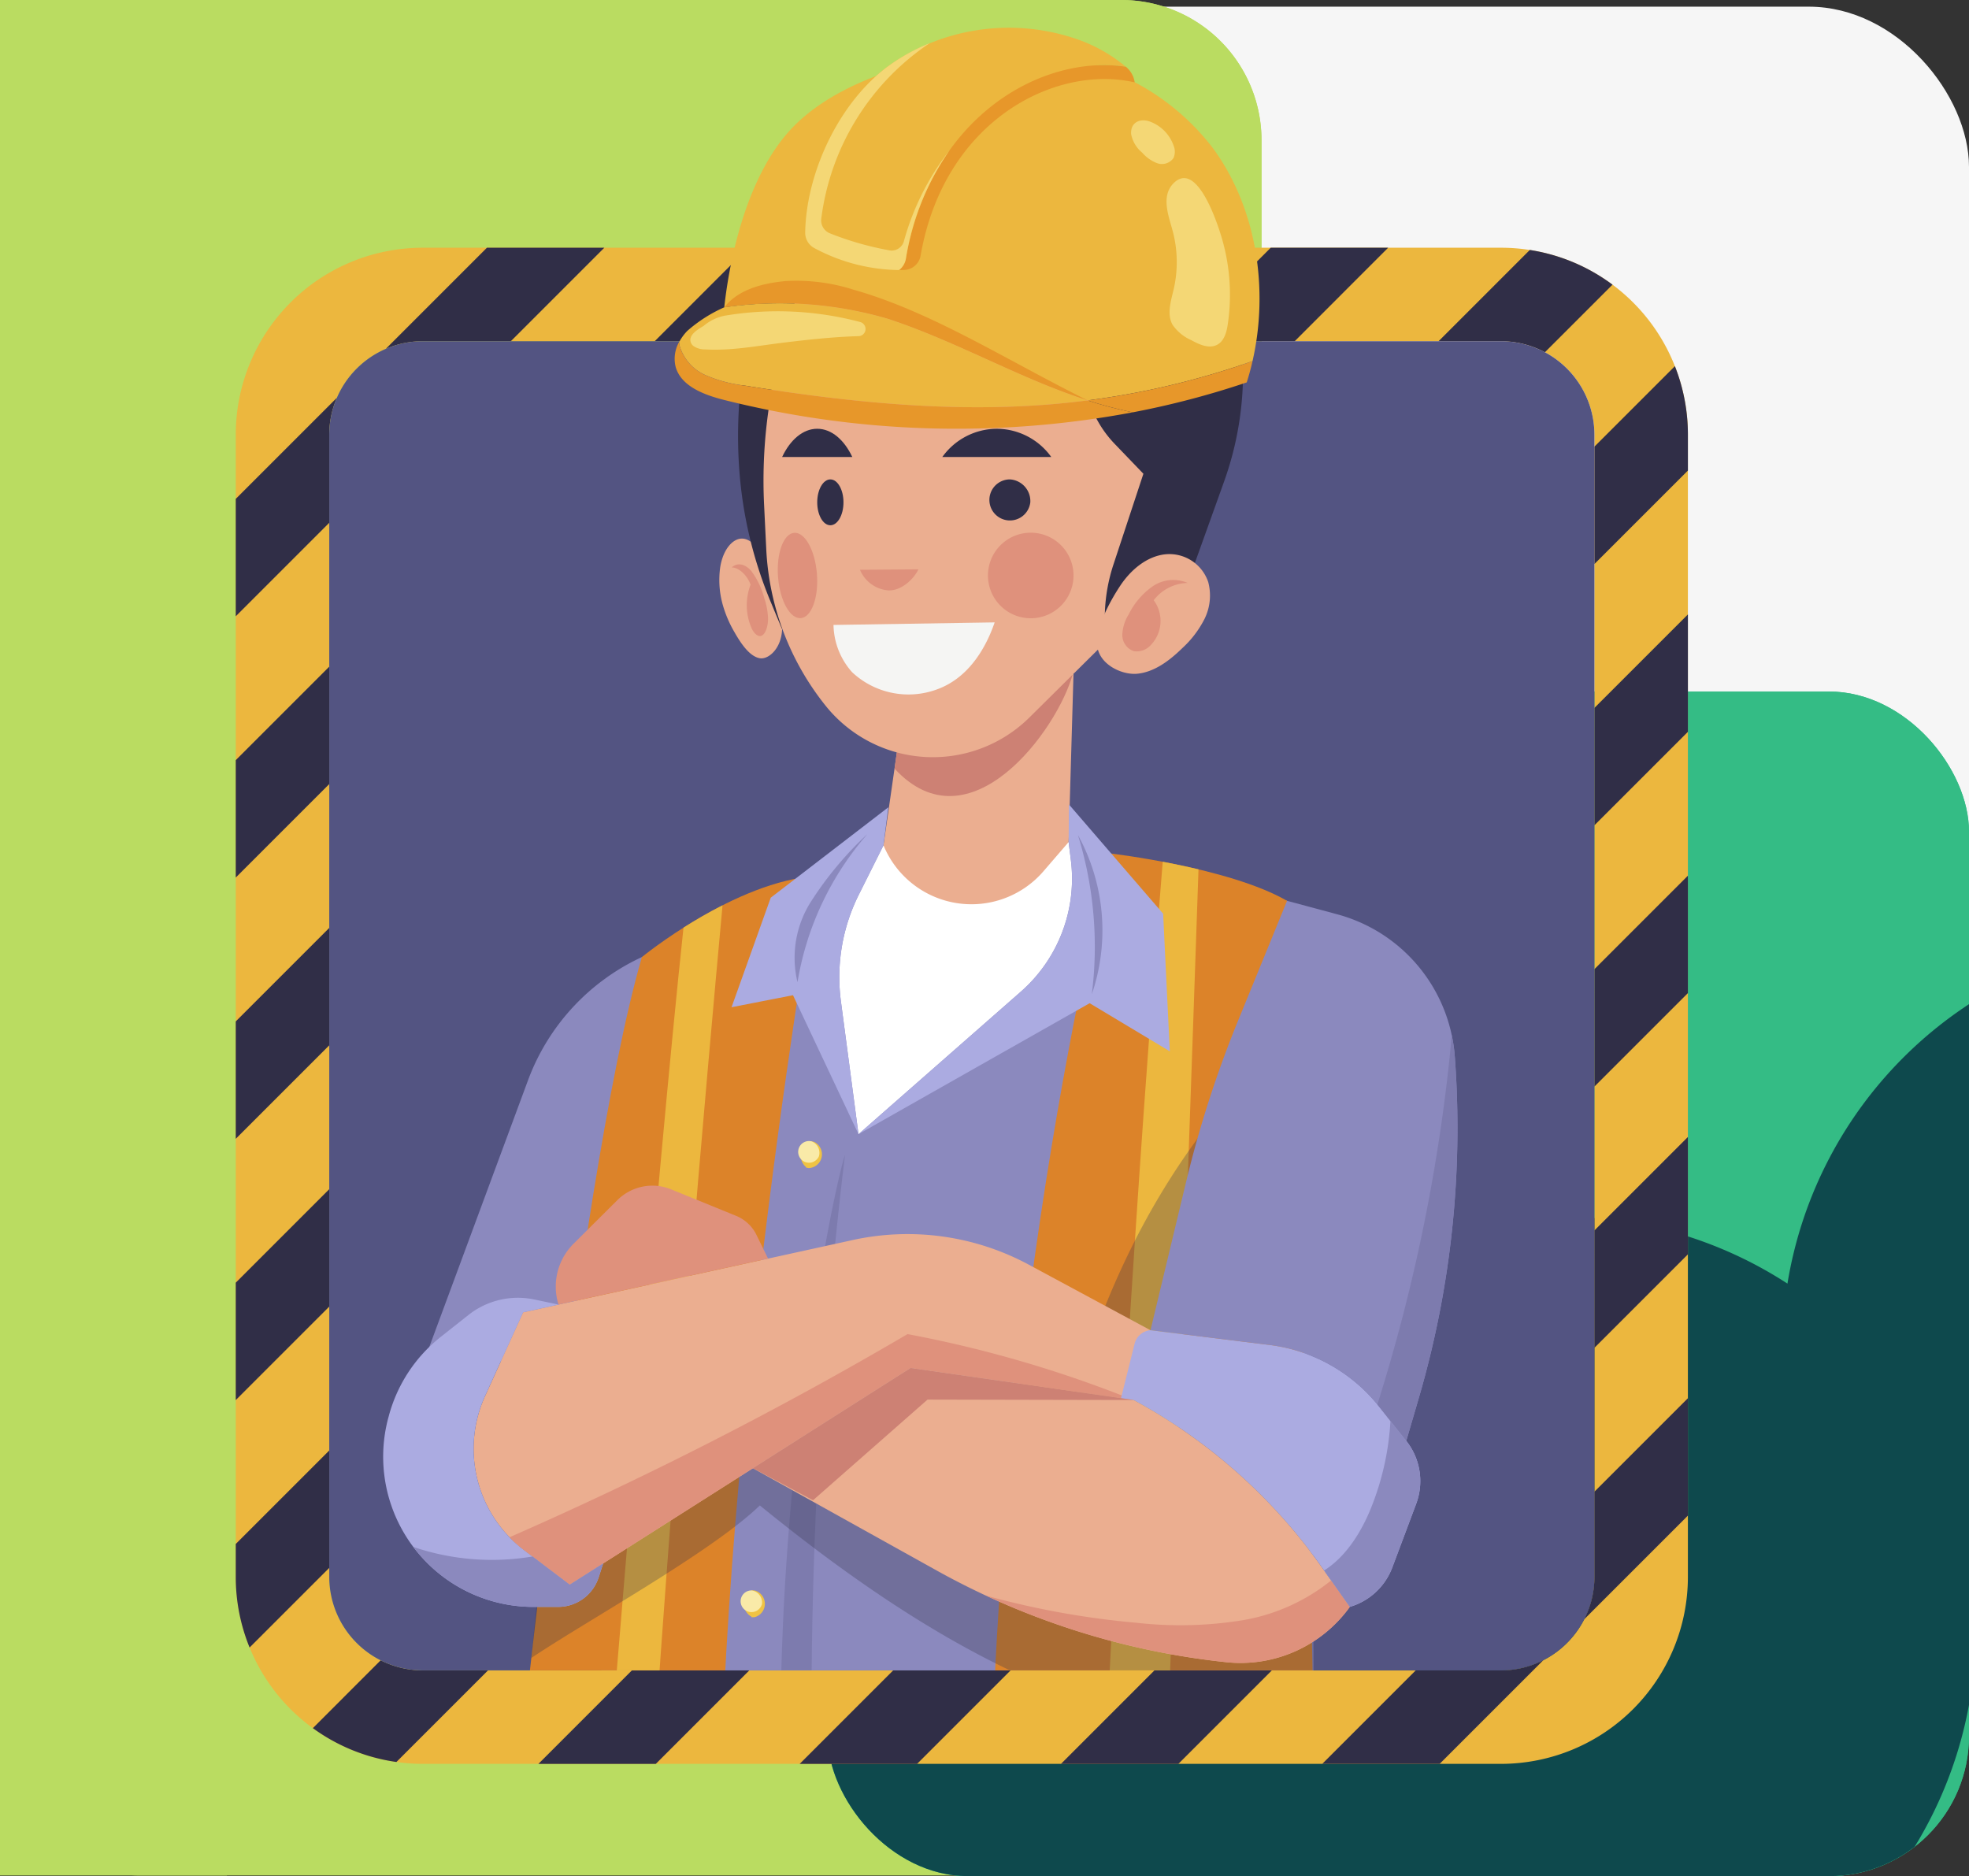 <svg xmlns="http://www.w3.org/2000/svg" xmlns:xlink="http://www.w3.org/1999/xlink" width="295" height="281.093" viewBox="0 0 295 281.093">
  <rect x="0" y="0" width="295" height="281.093" fill="#333333" stroke="none"/>
  <defs>
    <clipPath id="clip-path">
      <rect id="Rectángulo_338983" data-name="Rectángulo 338983" width="295" height="225" transform="translate(0 0)" fill="#0e494d" stroke="#707070" stroke-width="1"/>
    </clipPath>
    <clipPath id="clip-path-3">
      <rect id="Rectángulo_344698" data-name="Rectángulo 344698" width="171" height="177.487" rx="21" fill="#34bc85"/>
    </clipPath>
    <clipPath id="clip-path-4">
      <rect id="Rectángulo_345359" data-name="Rectángulo 345359" width="217.562" height="281.093" fill="none"/>
    </clipPath>
    <clipPath id="clip-path-6">
      <path id="Trazado_730126" data-name="Trazado 730126" d="M140.563,0a48.448,48.448,0,0,0-11.255,1.331A53.473,53.473,0,0,0,98.859,22.114,59.772,59.772,0,0,0,88.141,51.122H56.583A14.022,14.022,0,0,0,42.577,65.129V236.263a14.021,14.021,0,0,0,14.006,14.006H218.121a14.021,14.021,0,0,0,14.006-14.006V65.129a14.021,14.021,0,0,0-14.006-14.006H191.015a51.076,51.076,0,0,0-16.278-38.115A51.023,51.023,0,0,0,140.746,0Z" transform="translate(-42.577)" fill="none"/>
    </clipPath>
    <clipPath id="clip-path-7">
      <rect id="Rectángulo_345358" data-name="Rectángulo 345358" width="117.2" height="102.164" fill="none"/>
    </clipPath>
  </defs>
  <g id="Grupo_985790" data-name="Grupo 985790" transform="translate(-1020 -3723)">
    <rect id="Rectángulo_344922" data-name="Rectángulo 344922" width="295" height="267" rx="24" transform="translate(1020 3724)" fill="#f6f6f6"/>
    <g id="Grupo_984631" data-name="Grupo 984631" transform="translate(1020 3719)">
      <g id="Grupo_984218" data-name="Grupo 984218" transform="translate(0 4)">
        <g id="Grupo_984217" data-name="Grupo 984217">
          <g id="Grupo_983733" data-name="Grupo 983733">
            <path id="Trazado_731582" data-name="Trazado 731582" d="M0,0H168a21,21,0,0,1,21,21V260a21,21,0,0,1-21,21H21A21,21,0,0,1,0,260Z" fill="#badc61"/>
            <rect id="Rectángulo_338982" data-name="Rectángulo 338982" width="171" height="177.487" rx="21" transform="translate(124 103.607)" fill="#34bc85"/>
            <rect id="Rectángulo_345589" data-name="Rectángulo 345589" width="34" height="57" transform="translate(0 224)" fill="#badc61"/>
          </g>
          <g id="Grupo_985789" data-name="Grupo 985789">
            <path id="Trazado_731582-2" data-name="Trazado 731582" d="M0,0H168a21,21,0,0,1,21,21V260a21,21,0,0,1-21,21C9.4,281,0,271.6,0,0Z" fill="#badc61"/>
            <rect id="Rectángulo_338982-2" data-name="Rectángulo 338982" width="171" height="177.487" rx="21" transform="translate(124 103.607)" fill="#34bc85"/>
          </g>
        </g>
        <g id="Enmascarar_grupo_927296" data-name="Enmascarar grupo 927296" transform="translate(124 103.606)" clip-path="url(#clip-path-3)">
          <path id="Unión_143" data-name="Unión 143" d="M174,62a62.3,62.3,0,0,0,1.1,11.682,62.062,62.062,0,0,0-79.3,49.334,62,62,0,1,0,27.4,61.967A62.011,62.011,0,0,0,219,133a62.339,62.339,0,0,0-1.1-11.685A62.01,62.01,0,1,0,174,62Z" transform="translate(267 273.697) rotate(180)" fill="#0e494d"/>
        </g>
      </g>
      <g id="Grupo_985531" data-name="Grupo 985531" transform="translate(35.322 4)">
        <g id="Grupo_985538" data-name="Grupo 985538" clip-path="url(#clip-path-4)">
          <g id="Grupo_985532" data-name="Grupo 985532">
            <g id="Grupo_985531-2" data-name="Grupo 985531" clip-path="url(#clip-path-4)">
              <path id="Trazado_730046" data-name="Trazado 730046" d="M189.55,112.831H28.012A28.012,28.012,0,0,0,0,140.843V311.977a28.012,28.012,0,0,0,28.012,28.012H189.55a28.012,28.012,0,0,0,28.012-28.012V140.843a28.012,28.012,0,0,0-28.012-28.012m14.006,199.146a14.021,14.021,0,0,1-14.006,14.006H28.012a14.022,14.022,0,0,1-14.006-14.006V140.843a14.022,14.022,0,0,1,14.006-14.006H189.55a14.022,14.022,0,0,1,14.006,14.006Z" transform="translate(0 -75.714)" fill="#ecb73e"/>
              <path id="Trazado_730047" data-name="Trazado 730047" d="M618.791,430.437,632.8,416.431v-17.59l-14.006,14.006Z" transform="translate(-415.235 -267.639)" fill="#302e47"/>
              <path id="Trazado_730048" data-name="Trazado 730048" d="M618.791,311.439,632.8,297.433v-17.59l-14.006,14.006Z" transform="translate(-415.235 -187.786)" fill="#302e47"/>
              <path id="Trazado_730049" data-name="Trazado 730049" d="M615.626,663.607a13.9,13.9,0,0,1-1.551,6.377l15.557-15.557v-17.59l-14.006,14.006Z" transform="translate(-412.07 -427.344)" fill="#302e47"/>
              <path id="Trazado_730050" data-name="Trazado 730050" d="M618.791,196.419,632.8,182.413V177.04a27.926,27.926,0,0,0-1.95-10.267l-12.055,12.055Z" transform="translate(-415.235 -111.912)" fill="#302e47"/>
              <path id="Trazado_730051" data-name="Trazado 730051" d="M618.791,549.435,632.8,535.429v-17.59l-14.006,14.006Z" transform="translate(-415.235 -347.492)" fill="#302e47"/>
              <path id="Trazado_730052" data-name="Trazado 730052" d="M557.151,127.518a13.915,13.915,0,0,1,6.591,1.654l10.126-10.126a27.868,27.868,0,0,0-12.389-5.2l-13.672,13.672Z" transform="translate(-367.601 -76.395)" fill="#302e47"/>
              <path id="Trazado_730053" data-name="Trazado 730053" d="M51.575,757.708a13.905,13.905,0,0,1-6.3-1.512L35.114,766.361a27.853,27.853,0,0,0,12.519,5.071l13.724-13.724Z" transform="translate(-23.563 -507.439)" fill="#302e47"/>
              <path id="Trazado_730054" data-name="Trazado 730054" d="M14.006,660.636,0,674.642v4.934a27.921,27.921,0,0,0,2.074,10.582l11.932-11.932Z" transform="translate(0 -443.315)" fill="#302e47"/>
              <path id="Trazado_730055" data-name="Trazado 730055" d="M151.847,760.792,137.842,774.8h17.59l14.006-14.006Z" transform="translate(-92.498 -510.523)" fill="#302e47"/>
              <path id="Trazado_730056" data-name="Trazado 730056" d="M14.006,541.638,0,555.644v17.59l14.006-14.006Z" transform="translate(0 -363.462)" fill="#302e47"/>
              <path id="Trazado_730057" data-name="Trazado 730057" d="M521.606,757.627H508.842l-14.006,14.006h17.59l15.557-15.557a13.9,13.9,0,0,1-6.378,1.551" transform="translate(-332.056 -507.359)" fill="#302e47"/>
              <path id="Trazado_730058" data-name="Trazado 730058" d="M389.844,760.792,375.838,774.8h17.59l14.006-14.006Z" transform="translate(-252.203 -510.523)" fill="#302e47"/>
              <path id="Trazado_730059" data-name="Trazado 730059" d="M270.845,760.792,256.84,774.8h17.59l14.006-14.006Z" transform="translate(-172.35 -510.523)" fill="#302e47"/>
              <path id="Trazado_730060" data-name="Trazado 730060" d="M327.4,126.837l14.006-14.006h-17.59l-14.006,14.006Z" transform="translate(-207.895 -75.714)" fill="#302e47"/>
              <path id="Trazado_730061" data-name="Trazado 730061" d="M208.4,126.837l14.006-14.006h-17.59l-14.006,14.006Z" transform="translate(-128.042 -75.714)" fill="#302e47"/>
              <path id="Trazado_730062" data-name="Trazado 730062" d="M14.006,422.64,0,436.646v17.59L14.006,440.23Z" transform="translate(0 -283.609)" fill="#302e47"/>
              <path id="Trazado_730063" data-name="Trazado 730063" d="M446.4,126.837,460.4,112.831h-17.59l-14.006,14.006Z" transform="translate(-287.748 -75.714)" fill="#302e47"/>
              <path id="Trazado_730064" data-name="Trazado 730064" d="M14.006,303.642,0,317.648v17.59l14.006-14.006Z" transform="translate(0 -203.756)" fill="#302e47"/>
              <path id="Trazado_730065" data-name="Trazado 730065" d="M73.868,126.837h13.2l14.006-14.006H83.486l-15.15,15.15a13.918,13.918,0,0,1,5.532-1.144" transform="translate(-45.856 -75.714)" fill="#302e47"/>
              <path id="Trazado_730066" data-name="Trazado 730066" d="M14.006,186.7a13.918,13.918,0,0,1,1.144-5.532L0,196.317v17.59L14.006,199.9Z" transform="translate(0 -121.571)" fill="#302e47"/>
              <path id="Trazado_730067" data-name="Trazado 730067" d="M218.121,155.408H56.583a14.022,14.022,0,0,0-14.006,14.006V340.548a14.022,14.022,0,0,0,14.006,14.006H218.121a14.021,14.021,0,0,0,14.006-14.006V169.414a14.021,14.021,0,0,0-14.006-14.006" transform="translate(-28.571 -104.285)" fill="#535482"/>
            </g>
          </g>
          <g id="Grupo_985537" data-name="Grupo 985537" transform="translate(14.006)">
            <g id="Grupo_985536" data-name="Grupo 985536" clip-path="url(#clip-path-6)">
              <path id="Trazado_730068" data-name="Trazado 730068" d="M121.272,427.716l-5.824,2.694a32.94,32.94,0,0,0-17.06,18.459L81.367,494.847l39.905-12.012Z" transform="translate(-68.607 -287.015)" fill="#8b89be"/>
              <path id="Trazado_730069" data-name="Trazado 730069" d="M203.645,384.027l-30.373,14.052-8.809,74.071-5.605,64.062,109.305,2.259-.2-58.5-3.859-87.629-32.724-8.793Z" transform="translate(-120.606 -257.378)" fill="#8b89be"/>
              <path id="Trazado_730070" data-name="Trazado 730070" d="M257.785,525.909a705.339,705.339,0,0,0-4.769,103.3c-1.553-2.51-3.179-4.47-4.732-6.979-1.418-44.859,7.341-89.5,9.5-96.321" transform="translate(-180.512 -352.907)" fill="#7d7bae"/>
              <path id="Trazado_730071" data-name="Trazado 730071" d="M231.392,791.857h-.43v.078a2.2,2.2,0,0,0,0,3.86v.078h.43a2.066,2.066,0,0,0,0-4.015" transform="translate(-168.222 -531.369)" fill="#f0c343"/>
              <path id="Trazado_730072" data-name="Trazado 730072" d="M231.663,793.866a1.623,1.623,0,1,1-1.577-2.008,1.832,1.832,0,0,1,1.577,2.008" transform="translate(-167.344 -531.37)" fill="#f9eaa8"/>
              <path id="Trazado_730073" data-name="Trazado 730073" d="M232.973,724.375h-.43v.078a2.2,2.2,0,0,0,0,3.86v.078h.43a2.066,2.066,0,0,0,0-4.015" transform="translate(-169.282 -486.086)" fill="#f0c343"/>
              <path id="Trazado_730074" data-name="Trazado 730074" d="M233.243,726.383a1.624,1.624,0,1,1-1.577-2.008,1.832,1.832,0,0,1,1.577,2.008" transform="translate(-168.405 -486.086)" fill="#f9eaa8"/>
              <path id="Trazado_730075" data-name="Trazado 730075" d="M259.281,519.879l-.422-.084s-.006.032-.015.076a2.2,2.2,0,0,0-.754,3.786l-.015.076.422.084a2.066,2.066,0,0,0,.785-3.938" transform="translate(-186.66 -348.804)" fill="#f0c343"/>
              <path id="Trazado_730076" data-name="Trazado 730076" d="M259.152,522.023A1.624,1.624,0,1,1,258,519.746a1.832,1.832,0,0,1,1.155,2.277" transform="translate(-185.798 -348.755)" fill="#f9eaa8"/>
              <path id="Trazado_730077" data-name="Trazado 730077" d="M387.878,395.846s4.872,120.84,4.057,146.128l-48.63-1.005c.4-85.429,18.239-152.2,18.239-152.2s17.636,2.07,26.334,7.077" transform="translate(-244.378 -260.88)" fill="#dc8329"/>
              <path id="Trazado_730078" data-name="Trazado 730078" d="M156.109,546.973c.292-66.364,14.677-148.008,14.677-148.008-12.294.713-26.267,12.152-26.267,12.152-9.945,34.248-19.831,135.439-19.831,135.439Z" transform="translate(-97.677 -267.722)" fill="#dc8329"/>
              <path id="Trazado_730079" data-name="Trazado 730079" d="M403.056,392.494c-1.71,20.856-6.24,79.512-9.379,151.316l9.314.193c1.491-35.937,4.975-137.3,5.423-150.369-1.874-.447-3.7-.825-5.358-1.14" transform="translate(-278.18 -263.38)" fill="#ecb73e"/>
              <path id="Trazado_730080" data-name="Trazado 730080" d="M178.746,415.678c-4.012,37.4-10.715,119.809-12.344,140.031l6.832.09c3.46-55.9,9.2-120.059,11.359-143.466-2.147,1.091-4.131,2.255-5.847,3.344" transform="translate(-125.669 -276.693)" fill="#ecb73e"/>
              <path id="Trazado_730081" data-name="Trazado 730081" d="M281.507,384.027l-3.707,7.417a27.6,27.6,0,0,0-2.672,15.958l2.634,19.905,24.329-21.357a22.517,22.517,0,0,0,7.489-19.711l-.336-2.689Z" transform="translate(-198.468 -257.378)" fill="#fff"/>
              <path id="Trazado_730082" data-name="Trazado 730082" d="M295.007,332.6h0l2.642-18.366,25.826-7.32-.732,25.209-3.77,4.372a14.245,14.245,0,0,1-23.968-3.9" transform="translate(-211.968 -205.955)" fill="#ebae90"/>
              <path id="Trazado_730083" data-name="Trazado 730083" d="M326.74,307.011,301.023,314.3l-.989,6.874c11.21,12.158,24.368-5.7,26.706-14.163" transform="translate(-215.341 -206.017)" fill="#cd8174"/>
              <path id="Trazado_730084" data-name="Trazado 730084" d="M227.681,250.018c-.895-2.41-2.208-4.356-3.7-4.677s-3.135,1.319-3.618,4.159a13.71,13.71,0,0,0,.315,5.534,17.671,17.671,0,0,0,1.841,4.35c1.077,1.892,2.336,3.6,3.766,3.844,1.273.216,3.224-1.408,3.337-4.351.1-2.729-1.162-6.774-1.936-8.859" transform="translate(-161.773 -164.607)" fill="#ebae90"/>
              <path id="Trazado_730085" data-name="Trazado 730085" d="M225.872,257.512c.919-.828,2.067-.475,2.932.523a11.916,11.916,0,0,1,1.979,4.175,10.032,10.032,0,0,1,.535,3.048c-.013,1.078-.372,2.21-.954,2.472-.506.228-1.037-.245-1.411-.9a8.576,8.576,0,0,1-.251-6.732c-.552-1.523-1.82-2.588-2.831-2.588" transform="translate(-165.576 -172.492)" fill="#df917c"/>
              <path id="Trazado_730086" data-name="Trazado 730086" d="M233.265,79.555h0a69.912,69.912,0,0,0-4.3,29.851,63.347,63.347,0,0,0,4.7,19.663l1.7,4.084.006-33.508,5.143-14.627,37.183.529,1.762,17.27,6.881,7.4-5.824,15.547,3.048,9.588,12.572-9.126,5.455-15.2a48.307,48.307,0,0,0,1.767-26.438,14.169,14.169,0,0,0-13.854-11.2C283.37,60.471,249.889,56.662,251.454,58.3l-11.115,4.334s-12.777,10.767-7.074,16.917" transform="translate(-167.522 -38.883)" fill="#302e47"/>
              <path id="Trazado_730087" data-name="Trazado 730087" d="M245.3,135.424l-1.814,6.084a74.809,74.809,0,0,0-3.029,25l.324,6.654a40.62,40.62,0,0,0,8.914,23.476,20.578,20.578,0,0,0,30.521,1.727l11.131-11.025.168-4.721a25.8,25.8,0,0,1,1.283-7.162l4.488-13.6-4.3-4.474a16.642,16.642,0,0,1-4.643-11.2l-.22-10.764Z" transform="translate(-175.307 -90.875)" fill="#ebae90"/>
              <path id="Trazado_730088" data-name="Trazado 730088" d="M395.75,257.08c1.61-2.41,3.972-4.356,6.662-4.677a6.14,6.14,0,0,1,6.508,4.159,7.88,7.88,0,0,1-.567,5.534,15.313,15.313,0,0,1-3.31,4.35c-1.937,1.892-4.2,3.6-6.774,3.844-2.289.216-5.8-1.408-6-4.351-.188-2.729,2.091-6.774,3.483-8.859" transform="translate(-277.227 -169.346)" fill="#ebae90"/>
              <path id="Trazado_730089" data-name="Trazado 730089" d="M413.574,264.574a5.467,5.467,0,0,0-5.274.523,11.2,11.2,0,0,0-3.56,4.175,6.216,6.216,0,0,0-.962,3.048,2.556,2.556,0,0,0,1.716,2.472,2.827,2.827,0,0,0,2.538-.9,5.217,5.217,0,0,0,.45-6.732,6.606,6.606,0,0,1,5.092-2.588" transform="translate(-284.958 -177.231)" fill="#df917c"/>
              <path id="Trazado_730090" data-name="Trazado 730090" d="M293.057,259.313l-8.767.065a5.042,5.042,0,0,0,4.265,3.091c1.838.058,3.678-1.511,4.5-3.156" transform="translate(-204.777 -174.01)" fill="#df917c"/>
              <path id="Trazado_730091" data-name="Trazado 730091" d="M349.414,221.784a3.076,3.076,0,1,1-3.055-3.436,3.262,3.262,0,0,1,3.055,3.436" transform="translate(-244.378 -146.521)" fill="#302e47"/>
              <path id="Trazado_730092" data-name="Trazado 730092" d="M329.954,195.287a10.106,10.106,0,0,0-8.165,4.234h16.33a10.105,10.105,0,0,0-8.165-4.234" transform="translate(-229.94 -131.046)" fill="#302e47"/>
              <path id="Trazado_730093" data-name="Trazado 730093" d="M268.756,221.784c0,1.9-.881,3.436-1.967,3.436s-1.967-1.539-1.967-3.436.881-3.436,1.967-3.436,1.967,1.539,1.967,3.436" transform="translate(-191.712 -146.521)" fill="#302e47"/>
              <path id="Trazado_730094" data-name="Trazado 730094" d="M254.094,195.287c-2.148,0-4.051,1.665-5.259,4.234h10.517c-1.208-2.569-3.111-4.234-5.258-4.234" transform="translate(-180.985 -131.046)" fill="#302e47"/>
              <path id="Trazado_730095" data-name="Trazado 730095" d="M296.38,283.47l-24.141.383a10.907,10.907,0,0,0,2.8,7.094,12.352,12.352,0,0,0,12.829,2.515c4.316-1.608,7.017-5.637,8.517-9.991" transform="translate(-196.69 -190.22)" fill="#f5f5f3"/>
              <path id="Trazado_730096" data-name="Trazado 730096" d="M355.4,249.033a6.41,6.41,0,1,1-6.41-6.41,6.41,6.41,0,0,1,6.41,6.41" transform="translate(-243.89 -162.81)" fill="#df917c"/>
              <path id="Trazado_730097" data-name="Trazado 730097" d="M252.72,248.839c.271,3.53-.814,6.492-2.423,6.615s-3.134-2.637-3.405-6.167.814-6.491,2.423-6.615,3.134,2.638,3.405,6.167" transform="translate(-179.653 -162.84)" fill="#df917c"/>
              <path id="Trazado_730098" data-name="Trazado 730098" d="M244.821,416.651l-2.635-19.9a27.6,27.6,0,0,1,2.673-15.958l3.707-7.417.723-5.7-17.617,13.546L225.8,397.633l9.209-1.8Z" transform="translate(-165.527 -246.723)" fill="#ababe1"/>
              <path id="Trazado_730099" data-name="Trazado 730099" d="M265.387,379.847A44.78,44.78,0,0,0,254.9,402.056a15.649,15.649,0,0,1,1.985-12.026,52.382,52.382,0,0,1,8.5-10.183" transform="translate(-184.744 -254.893)" fill="#8b89be"/>
              <path id="Trazado_730100" data-name="Trazado 730100" d="M315.105,372.043l.336,2.69a22.517,22.517,0,0,1-7.489,19.711L283.623,415.8l34.63-19.619,12.012,7.207-1-20.62L315.151,366.4Z" transform="translate(-204.329 -245.872)" fill="#ababe1"/>
              <path id="Trazado_730101" data-name="Trazado 730101" d="M383.56,380.3a56.649,56.649,0,0,1,2.079,23.867A29.639,29.639,0,0,0,383.56,380.3" transform="translate(-271.391 -255.195)" fill="#8b89be"/>
              <g id="Grupo_985535" data-name="Grupo 985535" transform="translate(30.273 155.956)" opacity="0.3">
                <g id="Grupo_985534" data-name="Grupo 985534">
                  <g id="Grupo_985533" data-name="Grupo 985533" clip-path="url(#clip-path-7)">
                    <path id="Trazado_730102" data-name="Trazado 730102" d="M248.756,474.091a68.568,68.568,0,0,0-13.97,14.135c-8.728,11.786-14.53,24.578-18.737,38.628-22.349-4.472-56.021-4.317-77.781,2.439L134.6,566.55c8.287-5.572,27.073-15.911,34.244-22.861,12.733,10.36,26.888,20.322,41.99,26.757,12.856,5.478,27.672,7.7,40.967,3.946l-.113-33.663Z" transform="translate(-134.604 -474.091)" fill="#31314a"/>
                  </g>
                </g>
              </g>
              <path id="Trazado_730103" data-name="Trazado 730103" d="M207.225,586.937l-33.432-4.8-51.068,32.459-6.851-5.183a19.038,19.038,0,0,1-5.845-23.059l5.708-12.558,49.382-10.835a38.326,38.326,0,0,1,26.389,3.694l18.23,9.821Z" transform="translate(-86.694 -377.169)" fill="#ebae90"/>
              <path id="Trazado_730104" data-name="Trazado 730104" d="M88.1,593.265,82.4,605.823a19.037,19.037,0,0,0,5.844,23.06l6.851,5.183,5.011-3.185-.687,2.11a6.384,6.384,0,0,1-6.071,4.408h-3.7A22.5,22.5,0,0,1,67.929,609l.082-.3a22.5,22.5,0,0,1,7.761-11.758l4.147-3.279a11.941,11.941,0,0,1,9.852-2.322l3.641.762Z" transform="translate(-59.062 -396.644)" fill="#ababe1"/>
              <path id="Trazado_730105" data-name="Trazado 730105" d="M218.152,617.5a179.454,179.454,0,0,0-33.834-9.879,568.022,568.022,0,0,1-59.63,30.437,19.088,19.088,0,0,0,2.168,1.921l1.276.966,5.574,4.217L184.776,612.7Z" transform="translate(-97.677 -407.737)" fill="#df917c"/>
              <path id="Trazado_730106" data-name="Trazado 730106" d="M80.882,704.569c.2.265.4.528.615.785a22.505,22.505,0,0,0,17.37,8.2h3.7a6.385,6.385,0,0,0,6.071-4.408l.687-2.11-5.011,3.185L98.737,706a36.656,36.656,0,0,1-17.855-1.431" transform="translate(-68.281 -472.795)" fill="#8b89be"/>
              <path id="Trazado_730107" data-name="Trazado 730107" d="M177.549,550.944l-1.744-3.561a5.842,5.842,0,0,0-3.041-2.84l-9.741-3.973a7.429,7.429,0,0,0-8.046,1.613l-6.566,6.534a9.055,9.055,0,0,0-2.257,9.116Z" transform="translate(-111.805 -362.375)" fill="#df917c"/>
              <path id="Trazado_730108" data-name="Trazado 730108" d="M434.434,476.825a24.861,24.861,0,0,1,16.421,9.224l4.082,5.147,1.883-6.445a144.137,144.137,0,0,0,5.384-51.16A23.891,23.891,0,0,0,444.58,412.3l-7.508-2.017-7.351,17.992a166.561,166.561,0,0,0-7.774,24.127l-5.332,22.217Z" transform="translate(-293.572 -275.316)" fill="#8b89be"/>
              <path id="Trazado_730109" data-name="Trazado 730109" d="M320.757,652.893a82.513,82.513,0,0,0-28.165-25.022l-33.432-4.8-23.623,15.015,27.554,15.333a113.789,113.789,0,0,0,43.387,13.729,20.16,20.16,0,0,0,18.485-8.286Z" transform="translate(-172.061 -418.103)" fill="#ebae90"/>
              <path id="Trazado_730110" data-name="Trazado 730110" d="M445.926,622.434l-4.082-5.147a24.861,24.861,0,0,0-16.421-9.224L407.6,605.855a2.674,2.674,0,0,0-2.376,2.017l-2.041,8.176,1.906.274a82.514,82.514,0,0,1,28.165,25.022l4.206,5.965h0a9.7,9.7,0,0,0,6.37-5.907l3.575-9.534a9.7,9.7,0,0,0-1.483-9.434" transform="translate(-284.561 -406.554)" fill="#ababe1"/>
              <path id="Trazado_730111" data-name="Trazado 730111" d="M259.16,623.067l-23.623,15.015,9.009,4.8L261.7,627.8l28.99.063,1.906,0Z" transform="translate(-172.061 -418.104)" fill="#cd8174"/>
              <path id="Trazado_730112" data-name="Trazado 730112" d="M526.154,525.67a144.14,144.14,0,0,0,5.384-51.159,23.94,23.94,0,0,0-.473-3.25c-.073,1.1-.178,2.2-.292,3.292a264.351,264.351,0,0,1-10.836,52.115c.083.1.17.2.251.3l1.709,2.155,2.373,2.992Z" transform="translate(-362.906 -316.235)" fill="#7d7bae"/>
              <path id="Trazado_730113" data-name="Trazado 730113" d="M393.416,719.826a28.793,28.793,0,0,1-13.341,5.975,58.477,58.477,0,0,1-15.792.371,126.983,126.983,0,0,1-22.574-4.073,113.776,113.776,0,0,0,36.015,9.975,20.16,20.16,0,0,0,18.485-8.285Z" transform="translate(-243.307 -483.033)" fill="#df917c"/>
              <path id="Trazado_730114" data-name="Trazado 730114" d="M505.628,647.157a41.1,41.1,0,0,1-2.919,13.071c-1.475,3.651-3.778,7.3-7.017,9.341l1.053,1.493,2.793,3.962h0a9.7,9.7,0,0,0,6.37-5.907l3.575-9.534A9.7,9.7,0,0,0,508,650.149Z" transform="translate(-346.635 -434.27)" fill="#8b89be"/>
              <path id="Trazado_730115" data-name="Trazado 730115" d="M205.858,148.872a20.669,20.669,0,0,0,5.9,1.573c15.343,2.468,30.947,4.1,46.411,2.753q2.48-.216,4.947-.538c-2.238-.722-4.444-1.55-6.605-2.436-7.816-3.2-15.313-7.176-23.349-9.8a57.771,57.771,0,0,0-24.481-1.716,21.621,21.621,0,0,0-5.54,3.532,7.249,7.249,0,0,0-1.237,1.7,4.133,4.133,0,0,0,.083.555,6.934,6.934,0,0,0,3.876,4.38" transform="translate(-149.489 -92.669)" fill="#ecb73e"/>
              <path id="Trazado_730116" data-name="Trazado 730116" d="M256.812,165.111c-15.464,1.349-31.068-.285-46.411-2.753a20.67,20.67,0,0,1-5.9-1.573,6.933,6.933,0,0,1-3.876-4.38,4.08,4.08,0,0,1-.084-.555,5.087,5.087,0,0,0-.519,3.652c.78,2.929,4.243,4.239,7.259,5a142.83,142.83,0,0,0,61.238,1.859,61.522,61.522,0,0,1-6.766-1.788q-2.467.318-4.947.538" transform="translate(-148.136 -104.583)" fill="#e7972a"/>
              <path id="Trazado_730117" data-name="Trazado 730117" d="M246.981,63.709c8.036,2.628,15.534,6.6,23.349,9.8,2.161.886,4.367,1.715,6.605,2.437a120.5,120.5,0,0,0,24.707-5.886c2.429-10.61.709-22.809-5.908-31.868a35.675,35.675,0,0,0-19.5-12.9,49.189,49.189,0,0,0-23.733-.121c-7.3,1.675-15.637,5.051-20.577,10.773-5.765,6.678-8.491,17.58-9.428,26.045a57.776,57.776,0,0,1,24.481,1.716" transform="translate(-163.313 -15.959)" fill="#ecb73e"/>
              <path id="Trazado_730118" data-name="Trazado 730118" d="M387.978,170.357a61.526,61.526,0,0,0,6.766,1.788,128.951,128.951,0,0,0,17.071-4.484q.5-1.566.871-3.191a120.518,120.518,0,0,1-24.707,5.886" transform="translate(-274.356 -110.367)" fill="#e7972a"/>
              <path id="Trazado_730119" data-name="Trazado 730119" d="M231.627,127.867c-3.446.328-7.021,1.257-9.127,3.915a57.771,57.771,0,0,1,24.481,1.716c8.036,2.628,15.534,6.6,23.349,9.8,2.162.886,4.367,1.714,6.605,2.436-12.318-6.117-23.313-13.25-35.055-16.577a28.119,28.119,0,0,0-10.253-1.294" transform="translate(-163.313 -85.748)" fill="#e7972a"/>
              <path id="Trazado_730120" data-name="Trazado 730120" d="M232.465,143.374a48.131,48.131,0,0,0-20.224-.95,6.973,6.973,0,0,0-3.166,1.5c-.353.281-2.486,1.252-1.946,2.565a1.228,1.228,0,0,0,.376.488,3.009,3.009,0,0,0,1.769.508c3.931.231,7.833-.545,11.736-1.017,3.6-.436,7.423-.859,11.2-.97a1.076,1.076,0,0,0,.255-2.122" transform="translate(-152.939 -95.133)" fill="#f4d775"/>
              <path id="Trazado_730121" data-name="Trazado 730121" d="M307.373,18.475a23.2,23.2,0,0,0-7.6-4.227,31.245,31.245,0,0,0-27.813,4.014c-7.393,5.317-12.465,15.924-12.616,25.07a2.6,2.6,0,0,0,1.425,2.343A27.456,27.456,0,0,0,273.4,48.937a2.737,2.737,0,0,0,1.023-1.695c3.684-21.4,20.442-30.663,32.946-28.768" transform="translate(-188.033 -8.475)" fill="#ecb73e"/>
              <path id="Trazado_730122" data-name="Trazado 730122" d="M336.064,29.906c-12.5-1.9-29.262,7.369-32.946,28.768a2.737,2.737,0,0,1-1.023,1.695c.255,0,.509-.007.763-.018a2.578,2.578,0,0,0,2.457-2.1c3.536-20.411,20.324-28.729,32.086-26a3.7,3.7,0,0,0-1.337-2.353" transform="translate(-216.724 -19.906)" fill="#e7972a"/>
              <path id="Trazado_730123" data-name="Trazado 730123" d="M271.927,50.7a46.027,46.027,0,0,1-8.884-2.544,2.089,2.089,0,0,1-1.3-2.143A37.285,37.285,0,0,1,277.99,19.668a29.108,29.108,0,0,0-6.034,3.316c-7.393,5.316-12.465,15.924-12.616,25.07a2.6,2.6,0,0,0,1.425,2.343A27.455,27.455,0,0,0,273.4,53.66a2.739,2.739,0,0,0,1.023-1.694,39.051,39.051,0,0,1,6.558-16.26,38.8,38.8,0,0,0-6.863,13.67,1.913,1.913,0,0,1-2.2,1.327" transform="translate(-188.033 -13.198)" fill="#f4d775"/>
              <path id="Trazado_730124" data-name="Trazado 730124" d="M424.87,89.171a18.114,18.114,0,0,1,.123,8.565c-.41,1.784-1.071,3.739-.178,5.356a6.642,6.642,0,0,0,2.807,2.307c1.18.649,2.615,1.311,3.819.72,1.09-.535,1.456-1.851,1.638-3.025a30.109,30.109,0,0,0-.973-13.289c-.61-2.016-3.638-11.3-7.081-7.972-2.048,1.981-.749,5.042-.155,7.337" transform="translate(-298.47 -54.435)" fill="#f4d775"/>
              <path id="Trazado_730125" data-name="Trazado 730125" d="M409.427,59.644a5.611,5.611,0,0,0,2.242,1.584,2.121,2.121,0,0,0,2.452-.759,2.34,2.34,0,0,0,.028-1.845,5.921,5.921,0,0,0-3.575-3.634c-1.54-.543-2.926.19-2.794,1.9a4.756,4.756,0,0,0,1.647,2.756" transform="translate(-287.638 -36.782)" fill="#f4d775"/>
            </g>
          </g>
        </g>
      </g>
    </g>
  </g>
</svg>
